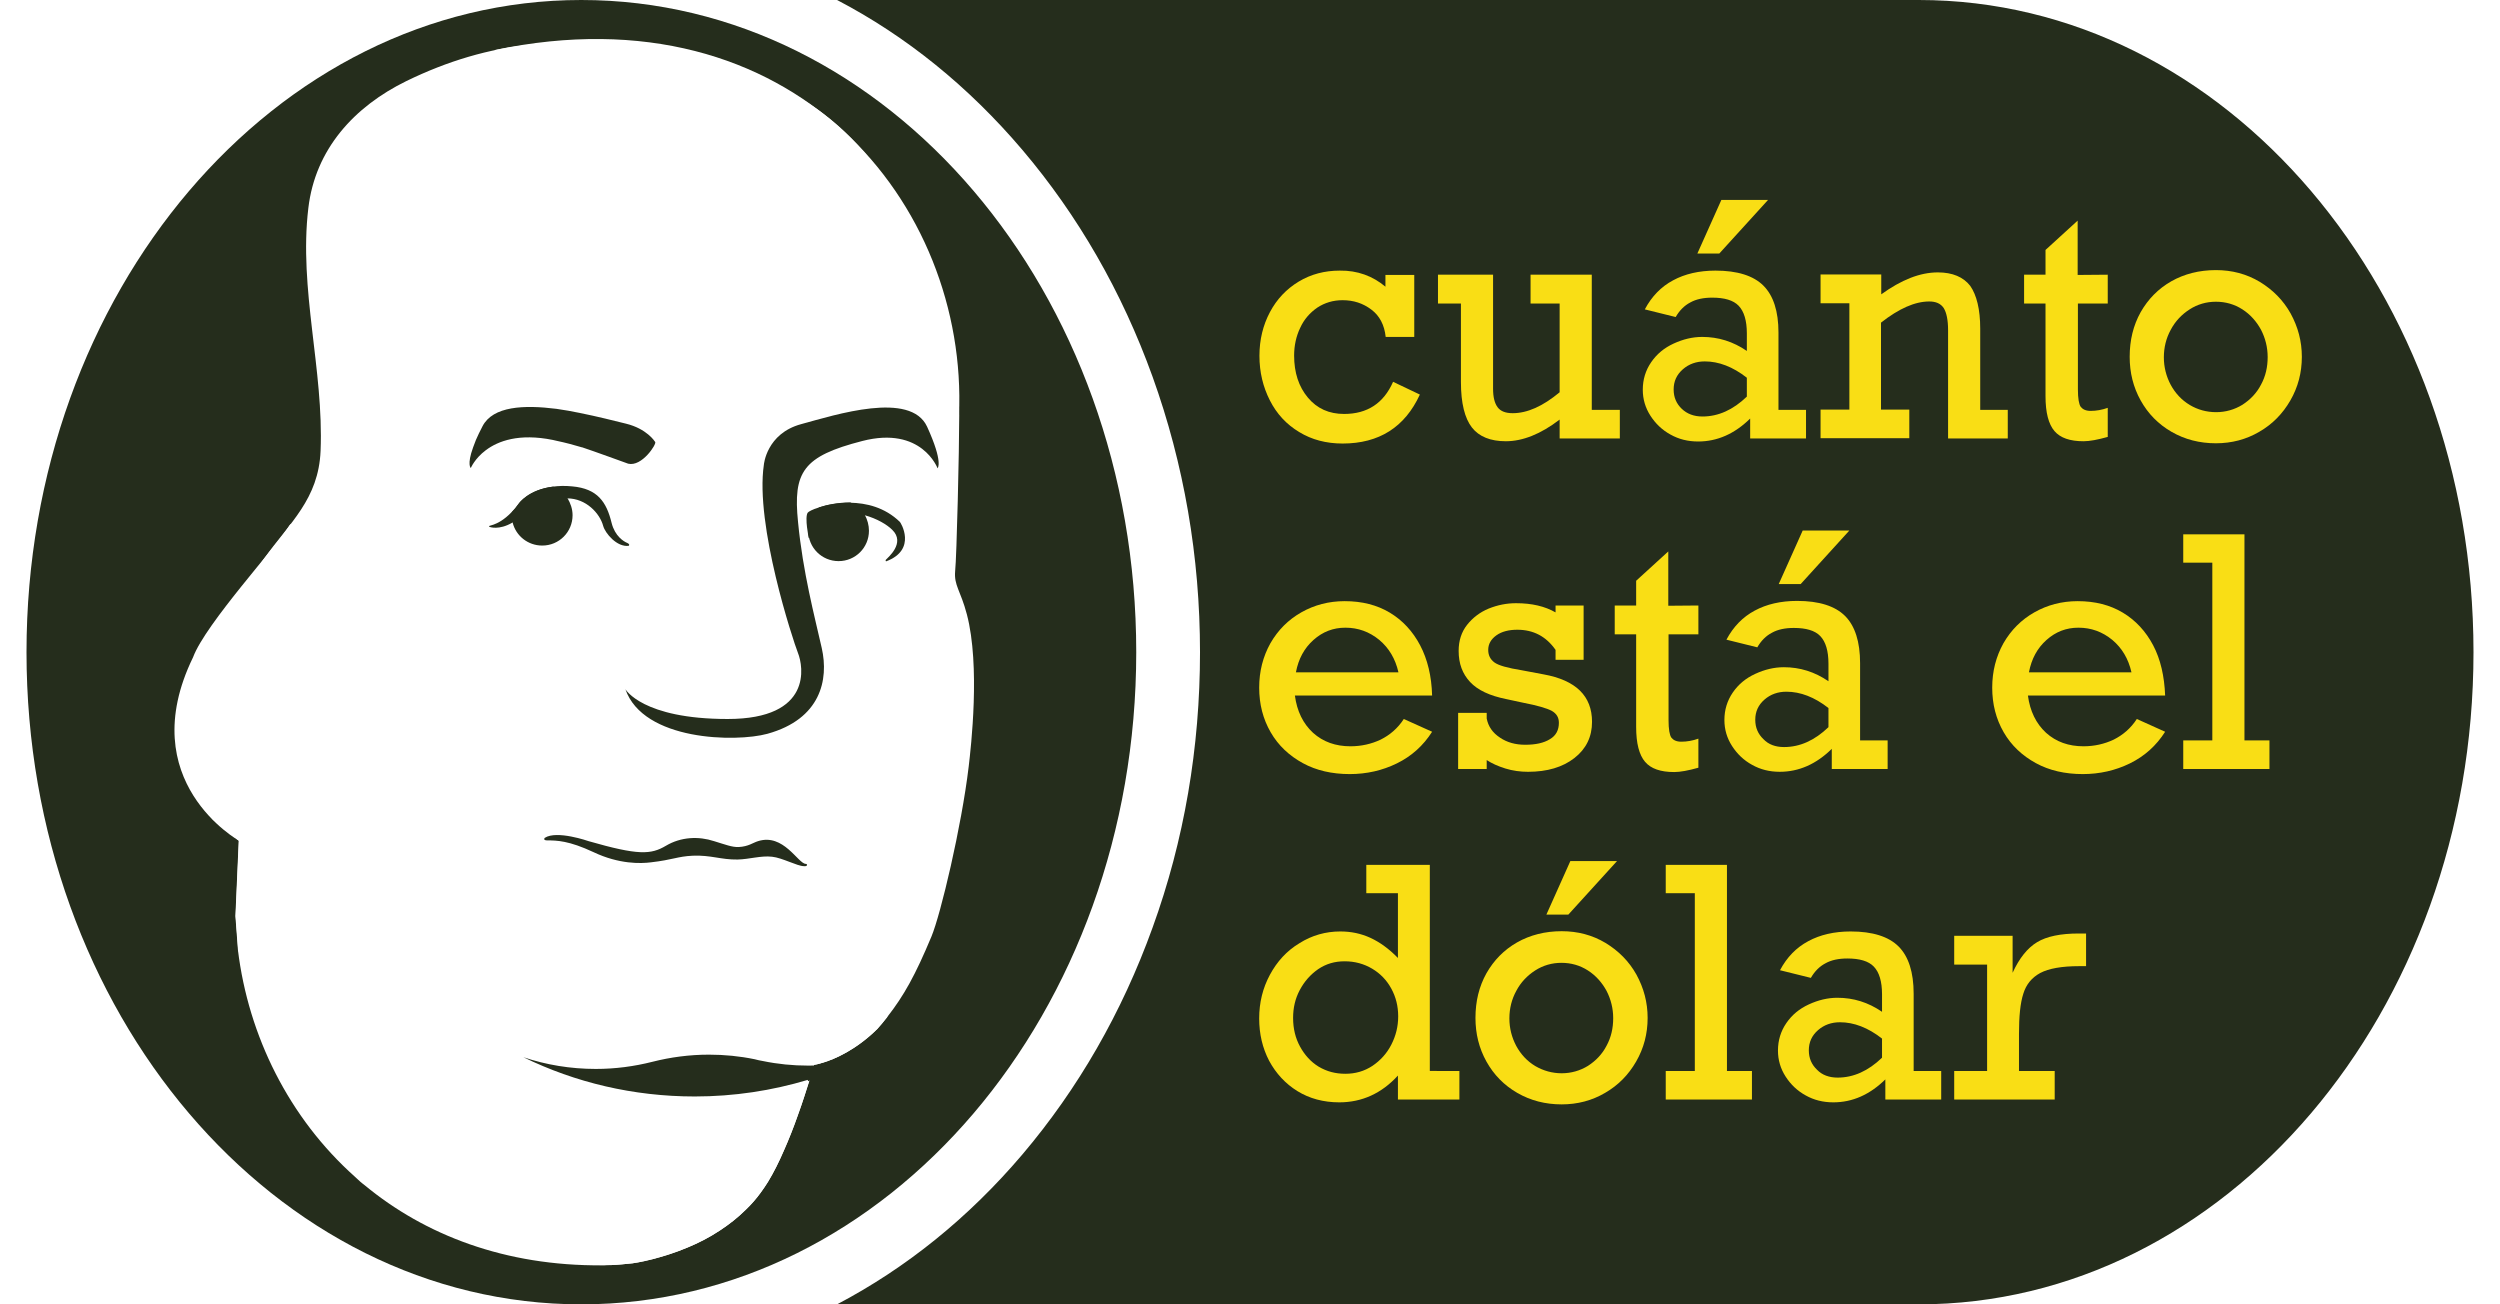<svg version="1.1" id="Capa_1" xmlns="http://www.w3.org/2000/svg" xmlns:xlink="http://www.w3.org/1999/xlink" width="115px" height="60px" x="0px" y="0px"
	 viewBox="0 0 959.4 511.4" style="enable-background:new 0 0 959.4 511.4;" xml:space="preserve">
<style type="text/css">
	.st0{fill:none;}
	.st1{fill:#252D1C;stroke:#252D1C;stroke-width:3;stroke-miterlimit:10;}
	.st2{fill:#252D1C;stroke:#252D1C;stroke-width:3;stroke-miterlimit:10;}
	.st3{fill:#252D1C;}
	.st4{fill:url(#SVGID_2_);}
	.st5{fill:#F9DE15;}
	.st6{fill:#FFFFFF;}
	.st7{fill:none;stroke:#252D1C;stroke-miterlimit:10;}
</style>
<pattern  x="-59.9" y="806.1" width="189" height="227" patternUnits="userSpaceOnUse" id="SVGID_1_" viewBox="207 -415.3 189 227" style="overflow:visible;">
	<g>
		<rect x="207" y="-415.3" class="st0" width="189" height="227"/>
		<g>
			<rect x="207" y="-415.3" class="st0" width="189" height="227"/>
			<g>
				<polygon class="st1" points="205.9,-198.8 191.8,-198.8 2.1,-9.1 9.2,-2.1 				"/>
			</g>
			<g>
				<polygon class="st1" points="205.9,-198.8 191.8,-198.8 191.1,-198.1 198.2,-191.1 				"/>
				<polygon class="st1" points="243.7,-198.8 229.6,-198.8 191.1,-160.3 198.2,-153.3 				"/>
				<polygon class="st1" points="281.5,-198.8 267.4,-198.8 191.1,-122.5 198.2,-115.5 				"/>
				<polygon class="st1" points="319.3,-198.8 305.2,-198.8 191.1,-84.7 198.2,-77.7 				"/>
				<polygon class="st1" points="357.1,-198.8 343,-198.8 191.1,-46.9 198.2,-39.9 				"/>
				<polygon class="st1" points="394.9,-198.8 380.8,-198.8 191.1,-9.1 198.2,-2.1 				"/>
			</g>
			<g>
				<polygon class="st1" points="394.9,-198.8 380.8,-198.8 380.1,-198.1 387.2,-191.1 				"/>
				<polygon class="st1" points="432.7,-198.8 418.6,-198.8 380.1,-160.3 387.2,-153.3 				"/>
				<polygon class="st1" points="470.5,-198.8 456.4,-198.8 380.1,-122.5 387.2,-115.5 				"/>
				<polygon class="st1" points="508.3,-198.8 494.2,-198.8 380.1,-84.7 387.2,-77.7 				"/>
				<polygon class="st1" points="546.1,-198.8 532,-198.8 380.1,-46.9 387.2,-39.9 				"/>
				<polygon class="st1" points="583.9,-198.8 569.8,-198.8 380.1,-9.1 387.2,-2.1 				"/>
			</g>
			<g>
				<polygon class="st1" points="205.9,-425.8 191.8,-425.8 2.1,-236.1 9.2,-229.1 				"/>
				
					<rect x="-38.6" y="-306.7" transform="matrix(0.707 -0.707 0.707 0.707 246.308 -8.748)" class="st2" width="302.3" height="10"/>
				<polygon class="st1" points="222.9,-367.2 215.9,-374.3 19.3,-177.7 33.5,-177.7 				"/>
				<polygon class="st1" points="222.9,-329.4 215.9,-336.5 57.1,-177.7 71.3,-177.7 				"/>
				<polygon class="st1" points="222.9,-291.6 215.9,-298.7 94.9,-177.7 109.1,-177.7 				"/>
				<polygon class="st1" points="222.9,-253.8 215.9,-260.9 132.7,-177.7 146.9,-177.7 				"/>
				<polygon class="st1" points="222.9,-216 215.9,-223.1 170.5,-177.7 184.7,-177.7 				"/>
			</g>
			<g>
				<polygon class="st1" points="205.9,-425.8 191.8,-425.8 191.1,-425.1 198.2,-418.1 				"/>
				<polygon class="st1" points="243.7,-425.8 229.6,-425.8 191.1,-387.3 198.2,-380.3 				"/>
				<polygon class="st1" points="281.5,-425.8 267.4,-425.8 191.1,-349.5 198.2,-342.5 				"/>
				<polygon class="st1" points="319.3,-425.8 305.2,-425.8 191.1,-311.7 198.2,-304.7 				"/>
				<polygon class="st1" points="357.1,-425.8 343,-425.8 191.1,-273.9 198.2,-266.9 				"/>
				<polygon class="st1" points="394.9,-425.8 380.8,-425.8 191.1,-236.1 198.2,-229.1 				"/>
				
					<rect x="150.4" y="-306.7" transform="matrix(0.707 -0.707 0.707 0.707 301.666 124.894)" class="st2" width="302.3" height="10"/>
				<polygon class="st1" points="411.9,-367.2 404.9,-374.3 208.3,-177.7 222.5,-177.7 				"/>
				<polygon class="st1" points="411.9,-329.4 404.9,-336.5 246.1,-177.7 260.3,-177.7 				"/>
				<polygon class="st1" points="411.9,-291.6 404.9,-298.7 283.9,-177.7 298.1,-177.7 				"/>
				<polygon class="st1" points="411.9,-253.8 404.9,-260.9 321.7,-177.7 335.9,-177.7 				"/>
				<polygon class="st1" points="411.9,-216 404.9,-223.1 359.5,-177.7 373.7,-177.7 				"/>
				<polygon class="st1" points="411.9,-178.2 404.9,-185.3 397.3,-177.7 411.5,-177.7 				"/>
			</g>
			<g>
				<polygon class="st1" points="432.7,-425.8 418.6,-425.8 380.1,-387.3 387.2,-380.3 				"/>
				<polygon class="st1" points="470.5,-425.8 456.4,-425.8 380.1,-349.5 387.2,-342.5 				"/>
				<polygon class="st1" points="508.3,-425.8 494.2,-425.8 380.1,-311.7 387.2,-304.7 				"/>
				<polygon class="st1" points="546.1,-425.8 532,-425.8 380.1,-273.9 387.2,-266.9 				"/>
				<polygon class="st1" points="583.9,-425.8 569.8,-425.8 380.1,-236.1 387.2,-229.1 				"/>
				
					<rect x="339.4" y="-306.7" transform="matrix(0.707 -0.707 0.707 0.707 357.023 258.535)" class="st2" width="302.3" height="10"/>
				<polygon class="st1" points="600.9,-367.2 593.9,-374.3 397.3,-177.7 411.5,-177.7 				"/>
			</g>
			<g>
				<polygon class="st1" points="222.9,-594.2 215.9,-601.3 19.3,-404.7 33.5,-404.7 				"/>
				<polygon class="st1" points="222.9,-556.4 215.9,-563.5 57.1,-404.7 71.3,-404.7 				"/>
				<polygon class="st1" points="222.9,-518.6 215.9,-525.7 94.9,-404.7 109.1,-404.7 				"/>
				<polygon class="st1" points="222.9,-480.8 215.9,-487.9 132.7,-404.7 146.9,-404.7 				"/>
				<polygon class="st1" points="222.9,-443 215.9,-450.1 170.5,-404.7 184.7,-404.7 				"/>
				<polygon class="st1" points="222.9,-405.2 215.9,-412.3 208.3,-404.7 222.5,-404.7 				"/>
			</g>
			<g>
				<polygon class="st1" points="411.9,-594.2 404.9,-601.3 208.3,-404.7 222.5,-404.7 				"/>
				<polygon class="st1" points="411.9,-556.4 404.9,-563.5 246.1,-404.7 260.3,-404.7 				"/>
				<polygon class="st1" points="411.9,-518.6 404.9,-525.7 283.9,-404.7 298.1,-404.7 				"/>
				<polygon class="st1" points="411.9,-480.8 404.9,-487.9 321.7,-404.7 335.9,-404.7 				"/>
				<polygon class="st1" points="411.9,-443 404.9,-450.1 359.5,-404.7 373.7,-404.7 				"/>
				<polygon class="st1" points="411.9,-405.2 404.9,-412.3 397.3,-404.7 411.5,-404.7 				"/>
			</g>
			<g>
				<polygon class="st1" points="600.9,-594.2 593.9,-601.3 397.3,-404.7 411.5,-404.7 				"/>
			</g>
		</g>
	</g>
</pattern>
<g id="Capa_1_1_">
</g>
<g id="Capa_2_1_">
	<g>
		<g>
			<g>
				<path class="st3" d="M741.9,0c-0.4,0-0.8,0-1.2,0l0,0H317.8c27.2,14.2,51.6,34,72.6,58.7c21.9,25.8,39.1,55.7,51.1,89
					c12.3,34.2,18.6,70.6,18.6,108s-6.2,73.8-18.6,108c-12,33.3-29.2,63.2-51.1,89c-21,24.7-45.4,44.4-72.6,58.7h422.9l0,0
					c0.4,0,0.8,0,1.2,0c120.1,0,217.5-114.5,217.5-255.7S862.1,0,741.9,0z"/>
				<pattern  id="SVGID_2_" xlink:href="#SVGID_1_" patternTransform="matrix(1 0 0 -1 1377.601 -15879.43)">
				</pattern>
				<path class="st4" d="M314.7,407.9c-0.4,0.1-0.9,0.3-1.2,0.4c-1.4,0.4-2.2,0.6-2.4,0.6c0.7-0.2,1.4-0.4,2-0.6
					C313.6,408.1,314.2,408,314.7,407.9z"/>
				<g>
					<path class="st5" d="M532.8,112.4v-4.6h11.3v24.3h-11.2c-0.5-4.7-2.4-8.3-5.6-10.7c-3.3-2.5-7-3.7-11.3-3.7c-3.7,0-7,1-9.9,2.9
						c-2.9,2-5.2,4.6-6.7,7.9c-1.6,3.3-2.4,7-2.4,10.9c0,6.7,1.8,12.2,5.4,16.5c3.6,4.3,8.3,6.4,14.2,6.4c9.1,0,15.5-4.2,19.2-12.6
						l10.5,5c-5.9,12.8-16,19.2-30.3,19.2c-6.4,0-12.1-1.5-17-4.5c-5-3-8.8-7.1-11.5-12.4s-4.1-11.1-4.1-17.5c0-6.3,1.4-12,4.1-17.1
						s6.5-9.1,11.3-12s10.2-4.3,16.1-4.3C521.8,106,527.8,108.2,532.8,112.4z"/>
					<path class="st5" d="M582.7,162c5.7,0,11.8-2.7,18.4-8.2V119h-11.4v-11.3h24v53h11v11.2h-23.6v-7.4c-7.4,5.7-14.5,8.5-21.1,8.5
						c-6,0-10.5-1.8-13.3-5.4c-2.8-3.6-4.3-9.5-4.3-17.8V119h-9v-11.3H575v44.7c0,3.3,0.6,5.7,1.8,7.3C578,161.3,580,162,582.7,162z
						"/>
					<path class="st5" d="M686.9,130.4v30.3h10.8v11.2h-21.9v-7.8c-6.1,6-12.9,9-20.4,9c-4,0-7.6-0.9-10.8-2.7
						c-3.3-1.8-5.9-4.3-7.9-7.4s-3-6.5-3-10.2c0-4,1.1-7.6,3.3-10.8c2.2-3.2,5.1-5.6,8.8-7.3c3.7-1.7,7.4-2.6,11.2-2.6
						c6.3,0,12.1,1.8,17.5,5.5v-6.9c0-5-1.1-8.6-3.2-10.8c-2.1-2.2-5.6-3.2-10.4-3.2c-3.4,0-6.3,0.6-8.6,1.9
						c-2.3,1.2-4.2,3.1-5.7,5.7l-12.1-3c2.7-5.1,6.4-8.9,11.1-11.4c4.6-2.5,10.2-3.8,16.6-3.8c8.6,0,14.9,2,18.8,5.9
						C684.9,115.9,686.9,122,686.9,130.4z M657.1,163.3c6.2,0,12-2.6,17.4-7.8v-7.4c-5.5-4.3-11-6.4-16.5-6.4c-3.3,0-6.2,1-8.6,3.1
						s-3.6,4.7-3.6,7.9c0,3.1,1.1,5.6,3.2,7.6C651.1,162.3,653.8,163.3,657.1,163.3z M655.1,99.4l9.4-21h18.3l-19.1,21H655.1z"/>
					<path class="st5" d="M766,128.8v31.9h10.8v11.2h-23.4v-42.4c0-4-0.6-6.9-1.7-8.7c-1.2-1.8-3.1-2.6-5.7-2.6
						c-5.6,0-11.9,2.8-18.9,8.3v34.1h11.1v11.2h-34.8v-11.2h11.3v-41.7h-11.3v-11.3h23.8v7.8c7.9-5.7,15.2-8.6,22.2-8.6
						c5.7,0,10,1.8,12.7,5.3C764.6,115.7,766,121.3,766,128.8z"/>
					<path class="st5" d="M816,107.7V119h-11.7v33.7c0,3.5,0.4,5.8,1.1,6.8c0.8,1,2,1.6,3.9,1.6c2.2,0,4.5-0.4,6.7-1.2v11.4
						c-3.9,1.1-7.1,1.7-9.5,1.7c-5.3,0-9.1-1.3-11.4-4c-2.3-2.7-3.5-7.2-3.5-13.7V119h-8.4v-11.3h8.4V98l12.6-11.5v21.3L816,107.7
						L816,107.7z"/>
					<path class="st5" d="M892.1,139.9c0,6.2-1.5,11.9-4.5,17.1s-7,9.3-12.2,12.3c-5.1,3-10.8,4.5-17,4.5c-6.4,0-12.2-1.5-17.4-4.5
						c-5.2-3-9.2-7.1-12.1-12.3c-2.9-5.2-4.3-10.9-4.3-17.1c0-6.5,1.4-12.3,4.3-17.5c2.9-5.1,6.9-9.2,12-12.1s11-4.4,17.5-4.4
						c6.3,0,12,1.5,17.2,4.6c5.1,3.1,9.2,7.2,12.1,12.4C890.6,128.2,892.1,133.8,892.1,139.9z M858.5,161.6c3.7,0,7.2-1,10.3-2.9
						c3.1-2,5.6-4.6,7.3-7.9c1.8-3.3,2.6-6.9,2.6-10.8c0-3.8-0.9-7.4-2.6-10.7c-1.8-3.3-4.2-6-7.3-8s-6.6-3-10.4-3
						c-3.7,0-7.2,1-10.3,3s-5.6,4.6-7.4,8c-1.8,3.3-2.7,6.9-2.7,10.8c0,3.8,0.9,7.4,2.7,10.8c1.8,3.3,4.3,6,7.5,7.9
						C851.2,160.6,854.7,161.6,858.5,161.6z"/>
					<path class="st5" d="M551.1,272.7h-53.8c0.8,6.1,3.2,11,7.1,14.6c4,3.6,8.9,5.3,14.7,5.3c4.2,0,8.2-0.9,11.8-2.6
						c3.6-1.8,6.7-4.4,9.1-8.1l11.1,5c-3.5,5.5-8.1,9.6-13.8,12.4c-5.7,2.8-11.9,4.2-18.5,4.2c-6.9,0-13.1-1.4-18.4-4.3
						s-9.6-6.9-12.6-12.1c-3-5.2-4.5-11-4.5-17.5c0-6.4,1.5-12.2,4.4-17.4c3-5.2,7-9.2,12.1-12.1c5.1-2.9,10.8-4.4,17-4.4
						c6.8,0,12.7,1.5,17.7,4.5c5,3,9,7.3,11.9,12.8C549.3,258.5,550.9,265.1,551.1,272.7z M517.1,246.1c-4.8,0-8.9,1.6-12.5,4.8
						s-5.9,7.4-6.9,12.7h40.2c-1.2-5.3-3.7-9.5-7.5-12.7C526.5,247.7,522.1,246.1,517.1,246.1z"/>
					<path class="st5" d="M599.5,240.1v-2.7h11v21.3h-11v-3.9c-3.7-5.3-8.7-7.9-15-7.9c-3.3,0-6.1,0.7-8.2,2.2s-3.2,3.4-3.2,5.7
						c0,2.1,0.8,3.7,2.4,4.9s5.2,2.2,10.8,3.1l8.5,1.6c12.7,2.3,19,8.5,19,18.6c0,5.9-2.3,10.6-6.9,14.2c-4.6,3.6-10.7,5.4-18.2,5.4
						c-3,0-6-0.4-8.9-1.3c-2.9-0.9-5.3-2-7.3-3.3v3.5h-11.2v-22h11.2v2.2c0.6,3.1,2.3,5.6,5.2,7.5c2.8,1.9,6.1,2.8,9.9,2.8
						c4.1,0,7.3-0.7,9.7-2.2c2.4-1.4,3.5-3.6,3.5-6.4c0-2.1-0.9-3.6-2.8-4.7c-1.9-1-5.6-2.1-11.3-3.2l-6.5-1.4
						c-6.5-1.3-11.2-3.5-14.2-6.7s-4.5-7.2-4.5-12.2c0-4,1.1-7.4,3.3-10.2c2.2-2.8,5.1-5,8.5-6.4c3.5-1.4,7-2.1,10.7-2.1
						C590.2,236.5,595.3,237.7,599.5,240.1z"/>
					<path class="st5" d="M655.5,237.4v11.3h-11.7v33.7c0,3.5,0.4,5.8,1.1,6.8c0.8,1,2,1.6,3.9,1.6c2.2,0,4.5-0.4,6.7-1.2V301
						c-3.9,1.1-7.1,1.7-9.5,1.7c-5.3,0-9.1-1.3-11.4-4c-2.3-2.7-3.5-7.2-3.5-13.7v-36.3h-8.4v-11.3h8.4v-9.7l12.6-11.5v21.3
						L655.5,237.4L655.5,237.4z"/>
					<path class="st5" d="M718.9,260v30.3h10.8v11.2h-21.9v-7.9c-6.1,6-12.9,9-20.4,9c-4,0-7.6-0.9-10.8-2.7
						c-3.3-1.8-5.9-4.3-7.9-7.4c-2-3.1-3-6.5-3-10.2c0-4,1.1-7.6,3.3-10.8c2.2-3.2,5.1-5.6,8.8-7.3c3.7-1.7,7.4-2.6,11.2-2.6
						c6.3,0,12.1,1.8,17.5,5.5v-6.9c0-5-1.1-8.6-3.2-10.8s-5.6-3.2-10.4-3.2c-3.4,0-6.3,0.6-8.6,1.9c-2.3,1.2-4.2,3.1-5.7,5.7
						l-12.1-3c2.7-5.1,6.4-8.9,11.1-11.4c4.6-2.5,10.2-3.8,16.6-3.8c8.6,0,14.9,2,18.8,5.9C716.9,245.4,718.9,251.6,718.9,260z
						 M689.1,292.9c6.2,0,12-2.6,17.4-7.8v-7.5c-5.5-4.3-11-6.4-16.5-6.4c-3.3,0-6.2,1-8.6,3.1s-3.6,4.7-3.6,7.9
						c0,3.1,1.1,5.6,3.2,7.6C683,291.9,685.7,292.9,689.1,292.9z M687,229l9.4-21h18.3l-19.1,21H687z"/>
					<path class="st5" d="M838.5,272.7h-53.8c0.8,6.1,3.2,11,7.1,14.6c4,3.6,8.9,5.3,14.7,5.3c4.2,0,8.2-0.9,11.8-2.6
						c3.6-1.8,6.7-4.4,9.1-8.1l11.1,5c-3.5,5.5-8.1,9.6-13.8,12.4c-5.7,2.8-11.9,4.2-18.5,4.2c-6.9,0-13.1-1.4-18.4-4.3
						s-9.6-6.9-12.6-12.1c-3-5.2-4.5-11-4.5-17.5c0-6.4,1.5-12.2,4.4-17.4c3-5.2,7-9.2,12.1-12.1c5.1-2.9,10.8-4.4,17-4.4
						c6.8,0,12.7,1.5,17.7,4.5c5,3,9,7.3,11.9,12.8C836.7,258.5,838.2,265.1,838.5,272.7z M804.5,246.1c-4.8,0-8.9,1.6-12.5,4.8
						s-5.9,7.4-6.9,12.7h40.2c-1.2-5.3-3.7-9.5-7.5-12.7C813.9,247.7,809.5,246.1,804.5,246.1z"/>
					<path class="st5" d="M879.4,290.3v11.2h-33.8v-11.2H857v-69.7h-11.4v-11.1h24v80.8H879.4z"/>
					<path class="st5" d="M561.8,419.9v11.2h-24.1v-9.4c-6.4,7-14.1,10.5-23,10.5c-6.2,0-11.7-1.5-16.4-4.4s-8.4-6.9-11.1-11.9
						c-2.6-5-3.9-10.5-3.9-16.6c0-6.2,1.4-11.9,4.2-17.1c2.8-5.2,6.6-9.4,11.6-12.4c4.9-3.1,10.3-4.6,16-4.6c4.2,0,8.1,0.8,11.8,2.5
						c3.7,1.7,7.3,4.3,10.8,7.9v-25.4h-12.4v-11.1h24.9v80.8H561.8z M517.1,421c3.9,0,7.4-1,10.6-3.1c3.1-2.1,5.6-4.8,7.4-8.3
						s2.7-7.2,2.7-11.1c0-4-0.9-7.6-2.7-10.9c-1.8-3.3-4.3-5.9-7.5-7.8c-3.2-1.9-6.8-2.9-10.8-2.9c-3.9,0-7.3,1-10.4,3.1
						c-3,2.1-5.4,4.8-7.2,8.2s-2.6,7-2.6,10.9c0,4.2,0.9,7.9,2.7,11.2s4.2,6,7.3,7.9C509.8,420.1,513.2,421,517.1,421z"/>
					<path class="st5" d="M635.6,399.1c0,6.2-1.5,11.9-4.5,17.1c-3,5.2-7,9.3-12.2,12.3c-5.1,3-10.8,4.5-17,4.5
						c-6.4,0-12.2-1.5-17.4-4.5c-5.2-3-9.2-7.1-12.1-12.3c-2.9-5.2-4.3-10.9-4.3-17.1c0-6.5,1.4-12.3,4.3-17.5
						c2.9-5.1,6.9-9.2,12-12.1c5.1-2.9,11-4.4,17.5-4.4c6.3,0,12,1.5,17.2,4.6c5.1,3.1,9.2,7.2,12.1,12.4
						C634.1,387.4,635.6,393,635.6,399.1z M601.9,420.8c3.7,0,7.2-1,10.3-2.9c3.1-2,5.6-4.6,7.3-7.9c1.8-3.3,2.6-6.9,2.6-10.8
						c0-3.8-0.9-7.4-2.6-10.7c-1.8-3.3-4.2-6-7.3-8s-6.6-3-10.4-3c-3.7,0-7.2,1-10.3,3s-5.6,4.6-7.4,8c-1.8,3.3-2.7,6.9-2.7,10.8
						c0,3.8,0.9,7.4,2.7,10.8c1.8,3.3,4.3,6,7.5,7.9C594.7,419.8,598.2,420.8,601.9,420.8z M595.9,358.6l9.4-21h18.3l-19.1,21H595.9
						z"/>
					<path class="st5" d="M676.5,419.9v11.2h-33.8v-11.2h11.4v-69.7h-11.4v-11.1h24v80.8H676.5z"/>
					<path class="st5" d="M739.9,389.6v30.3h10.8v11.2h-21.9v-7.9c-6.1,6-12.9,9-20.4,9c-4,0-7.6-0.9-10.8-2.7
						c-3.3-1.8-5.9-4.3-7.9-7.4c-2-3.1-3-6.5-3-10.2c0-4,1.1-7.6,3.3-10.8c2.2-3.2,5.1-5.6,8.8-7.3c3.7-1.7,7.4-2.6,11.2-2.6
						c6.3,0,12.1,1.8,17.5,5.5v-6.9c0-5-1.1-8.6-3.2-10.8s-5.6-3.2-10.4-3.2c-3.4,0-6.3,0.6-8.6,1.9c-2.3,1.2-4.2,3.1-5.7,5.7
						l-12.1-3c2.7-5.1,6.4-8.9,11.1-11.4c4.6-2.5,10.2-3.8,16.6-3.8c8.6,0,14.9,2,18.8,5.9C737.9,375,739.9,381.2,739.9,389.6z
						 M710.1,422.5c6.2,0,12-2.6,17.4-7.8v-7.5c-5.5-4.3-11-6.4-16.5-6.4c-3.3,0-6.2,1-8.6,3.1s-3.6,4.7-3.6,7.9
						c0,3.1,1.1,5.6,3.2,7.6C704,421.5,706.8,422.5,710.1,422.5z"/>
					<path class="st5" d="M781.2,405.4v14.5h14v11.2h-39.4v-11.2h12.9v-41.7h-12.9v-11.3h22.9v14.5c2.6-5.7,5.8-9.7,9.6-12
						c3.8-2.3,9.3-3.4,16.3-3.4h2.9v12.8h-2.7c-6.8,0-11.9,0.9-15.3,2.7c-3.3,1.8-5.5,4.5-6.6,8.1
						C781.7,393.3,781.2,398.5,781.2,405.4z"/>
				</g>
			</g>
		</g>
		<g>
			<path class="st3" d="M217.5,0C97.4,0,0,114.5,0,255.7s97.4,255.7,217.5,255.7s217.6-114.5,217.6-255.7S337.7,0,217.5,0z"/>
			<g>
				<g>
					<g>
						<g>
							<path class="st6" d="M369.4,300.6c-2.8,23.5-11,58-14.6,66.6c-6.3,15.1-10.8,23.2-17.3,31.5c-1.2,1.6-2.5,3.1-3.9,4.7
								c-8.3,8.2-16.6,11.8-21.2,13.2c-2,0.6-3.3,0.9-3.6,0.9c-0.2,0.5-0.6,2.1-1.8,6c-1.3,4.1-2.8,8.9-4.6,13.8
								c-1.6,4.6-3.5,9.4-5.5,13.9c-1.9,4.4-4,8.6-6.2,12.2c-0.9,1.4-1.8,2.8-2.7,4c-1.8,2.5-3.8,4.8-5.9,6.8
								c-3.2,3.2-6.7,5.9-10.2,8.2c-4.2,2.8-8.6,5-12.7,6.7c-5.2,2.2-10,3.6-13.8,4.6c-4.7,1.2-7.8,1.6-7.8,1.6
								c-2.9,0.3-5.7,0.6-8.5,0.7c-0.1,0-0.1,0-0.2,0c-0.2,0-0.4,0-0.7,0c-0.6,0-1.1,0-1.7,0c-0.3,0-0.6,0-0.8,0
								c-5.9,0-11.9-0.8-18.9-3.1c-7.5-2.5-16-6.7-26.5-13.6c-11-7.2-24.2-17.5-40.6-31.7c-41.6-36.2-53.4-63.4-56.7-75.2l-1-13.3
								l1.3-29.6c0,0-0.4-0.3-0.9-0.7c-2.4-1.9-8.7-6.8-9.3-7.5c-3.4-4-6.5-8.9-8.1-14c-2.2-7.4-1-16.2,5.5-21.2
								c6.4-4.9,9.1,1.4,13.1,2.5c1,0.3,2.1,0.2,3.3-0.5c0.4-0.2,0.9-0.5,1.4-0.9c5.1-4.3-0.4-9.6-2.2-13.8
								C79.7,259,83.9,232,93,219.2c10.3-14.4,21.5-23.5,22.3-42.4c1.3-31.8-8.6-63.4-4.8-95.2c2.7-23.1,18-39.8,38.4-49.8
								c32.4-15.8,65.2-19.4,100.2-9.1c15.3,4.5,31.6,5,46.1,11.6c40.3,18.4,55.4,60.5,61.3,79.4c3.3,10.5,9.2,35.9,9.2,49.2
								c0,13.4-1,55.4-1.6,61c-0.5,5.7,2.1,7.5,4.6,17C374,261.1,370.3,293,369.4,300.6z"/>
							<path class="st6" d="M183.6,19.6C301-5,369.3,80.3,365.6,162.9C365.6,162.9,179.8,20.3,183.6,19.6z"/>
							<path class="st6" d="M337.5,398.7c-1.2,1.6-2.5,3.1-3.9,4.7c-8.3,8.2-16.6,11.8-21.2,13.2c-2,0.6-3.3,0.9-3.6,0.9
								c-0.2,0.5-0.6,2.1-1.8,6c-1.3,4.1-2.8,8.9-4.6,13.8c-1.6,4.6-3.5,9.4-5.5,13.9c-1.9,4.4-4,8.6-6.2,12.2
								c-0.9,1.4-1.8,2.8-2.7,4c-1.8,2.5-3.8,4.8-5.9,6.8c-3.2,3.2-6.7,5.9-10.2,8.2c-4.2,2.8-8.6,5-12.7,6.7
								c-5.2,2.2-10,3.6-13.8,4.6c-4.7,1.2-7.8,1.6-7.8,1.6c-2.9,0.3-5.7,0.6-8.5,0.7c-0.1,0-0.1,0-0.2,0c-0.8,0-1.6,0-2.4,0.1
								c-0.3,0-0.6,0-0.8,0c-38.1,0.3-69.5-11.9-93.1-31.4c-0.3-0.2-0.6-0.5-0.9-0.7c-0.5-0.4-1.1-0.9-1.6-1.4
								c-0.4-0.4-0.9-0.8-1.3-1.2c-25.9-23.1-41.8-55.3-45.9-88.9l-1-13.3l1.3-29.6c0,0-0.4-0.3-0.9-0.7c0.3-15.8,0.8-34.6,1.2-40.3
								c1,0.3,2.1,0.2,3.3-0.5l245.6,46.6C331.6,356.1,335.8,377.4,337.5,398.7z"/>
							<g>
								<path class="st3" d="M234.8,270.2c0,0,6.6,11.7,40.1,11.7s29.6-20.8,27.6-25.8c-2-5.1-16.9-50.3-13.4-73.9
									c0,0,1-12.2,14.6-15.9c13.6-3.7,42.9-13.1,49.4,1c6.5,14.2,4.1,16.3,4.1,16.3s-6.2-16.7-29.5-10.7s-27.2,12.1-25.2,31.8
									c1.9,19.7,6.5,37,9.3,49.4s-0.4,27.8-21.3,33.6C278.1,291.1,241.8,290.5,234.8,270.2z"/>
								<path class="st3" d="M214.1,202c0,6.6-5.3,11.9-11.9,11.9c-5.6,0-10.3-3.8-11.6-9c-0.2-0.9-0.4-1.9-0.4-2.9
									c0-0.4,0-0.8,0.1-1.2c0.9-0.9,1.8-2,2.8-3.4c0,0,3.7-5.4,13.4-6.6c2.3,0.9,4.2,2.5,5.6,4.5
									C213.3,197.3,214.1,199.6,214.1,202z"/>
								<path class="st3" d="M330.3,208.1c0,6.6-5.3,11.9-11.9,11.9s-11.9-5.3-11.9-11.9c0-3.7,1.7-7,4.3-9.2c3-1,7.4-1.9,12.2-1.9
									c2.4,1,4.4,2.7,5.7,4.9C329.7,203.8,330.3,205.9,330.3,208.1z"/>
								<path class="st3" d="M236.1,214c-4.6,0.6-9.2-4.9-10-7.8c-1.3-4.9-6.7-10.8-14.1-10.8s-10.7,0.6-17.9,6.9
									c-1.3,1.1-2.5,2-3.6,2.6c-5.3,3.1-8.9,1.7-8.9,1.7c-1.4-0.9,2.6,0.4,8.6-5.8c0.9-0.9,1.8-2,2.8-3.4c0,0,3.7-5.4,13.4-6.6
									c2.2-0.3,4.7-0.4,7.6-0.1c9.9,0.9,13.4,6.1,15.4,14.3c1.3,5.2,4.7,7.3,6.2,7.9C236.8,213.5,236.1,214,236.1,214z"/>
								<path class="st3" d="M337,220.1c0,0-0.3-0.3-0.1-0.6c0.7-0.8,7.9-6.6,2.5-11.8c-2-2-6-4.4-10.8-5.7
									c-3.5-0.9-7.4-1.2-11.3-0.3c-3.7,0.9-7.2,5.7-10.6,9.3c0,0-1.7-8.2-0.4-10c0.3-0.4,1.9-1.3,4.3-2c3-1,7.4-1.9,12.2-1.9
									c6.5,0.1,13.7,1.8,19.6,7.5C342.6,204.6,349.4,215.5,337,220.1z"/>
								<path class="st3" d="M305.5,338.7c-3-0.1-8.7-12.1-18.7-8.9c-2,0.6-3.7,2.1-7.6,2.3c-2.6,0.1-5.3-1-9.6-2.3
									c-6.1-2-13-1.7-18.9,1.8s-10.8,3.8-30.3-1.8c0,0-12.5-4.4-17.2-1.3c0,0-0.9,1,1,1c3.7,0,8.5,0.1,18.1,4.6
									c10.1,4.8,18.6,4.5,22.5,4c8.7-1,10.3-2.3,16.4-2.6c7.1-0.3,11.1,1.6,17.6,1.5c4.6-0.1,9.2-1.6,13.5-1.1
									c4,0.4,9.9,3.7,12.5,3.7C306.3,339.8,306.3,338.7,305.5,338.7z"/>
								<path class="st3" d="M246.5,173.3c0.6,0.8-5.2,9.8-10.6,8.5c0,0-14.3-5.2-18-6.4c0,0,0,0-0.1,0c-3-0.9-6.3-1.8-10.1-2.6
									c-0.4-0.1-0.9-0.2-1.3-0.3c-13.3-2.7-21.5,0.4-26.3,4c-4.4,3.3-5.9,7-5.9,7s-1.6-1.2,0.9-8.1c0.3-0.9,0.7-1.8,1.1-2.9
									c0.7-1.6,1.5-3.3,2.6-5.4c4.1-7.9,16.3-8.4,29-6.8c3,0.4,6.1,1,9.1,1.6c6.9,1.4,13.3,3,18.1,4.2
									C243.2,168.1,246.3,173,246.5,173.3z"/>
							</g>
						</g>
						<path class="st7" d="M327.1,415.4c-6.7,3.1-13.7,5.8-20.8,8c4.5-2,9-4.1,13.2-6.5l0,0C322.1,416.5,324.6,416,327.1,415.4z"/>
						<path class="st3" d="M319.5,416.9c-4.3,2.4-8.7,4.6-13.2,6.5c-14,4.2-28.9,6.5-44.3,6.5c-24.1,0-46.9-5.5-67.2-15.4
							c8.9,3,18.5,4.6,28.4,4.6c7.7,0,15.1-1,22.2-2.8s14.5-2.8,22.2-2.8c6.1,0,12.1,0.6,17.9,1.8l0,0c1,0.3,2.1,0.5,3.2,0.7l0,0
							c5.8,1.2,11.7,1.8,17.9,1.8C310.9,417.8,315.3,417.5,319.5,416.9z"/>
					</g>
				</g>
			</g>
			<path class="st6" d="M83.3,329.6c0,0-41.7-23.2-18-71.9c4.9-13.2,33.3-44,37.8-51.7s13.5,74.9,13.5,74.9L83.3,329.6z"/>
		</g>
	</g>
</g>
</svg>